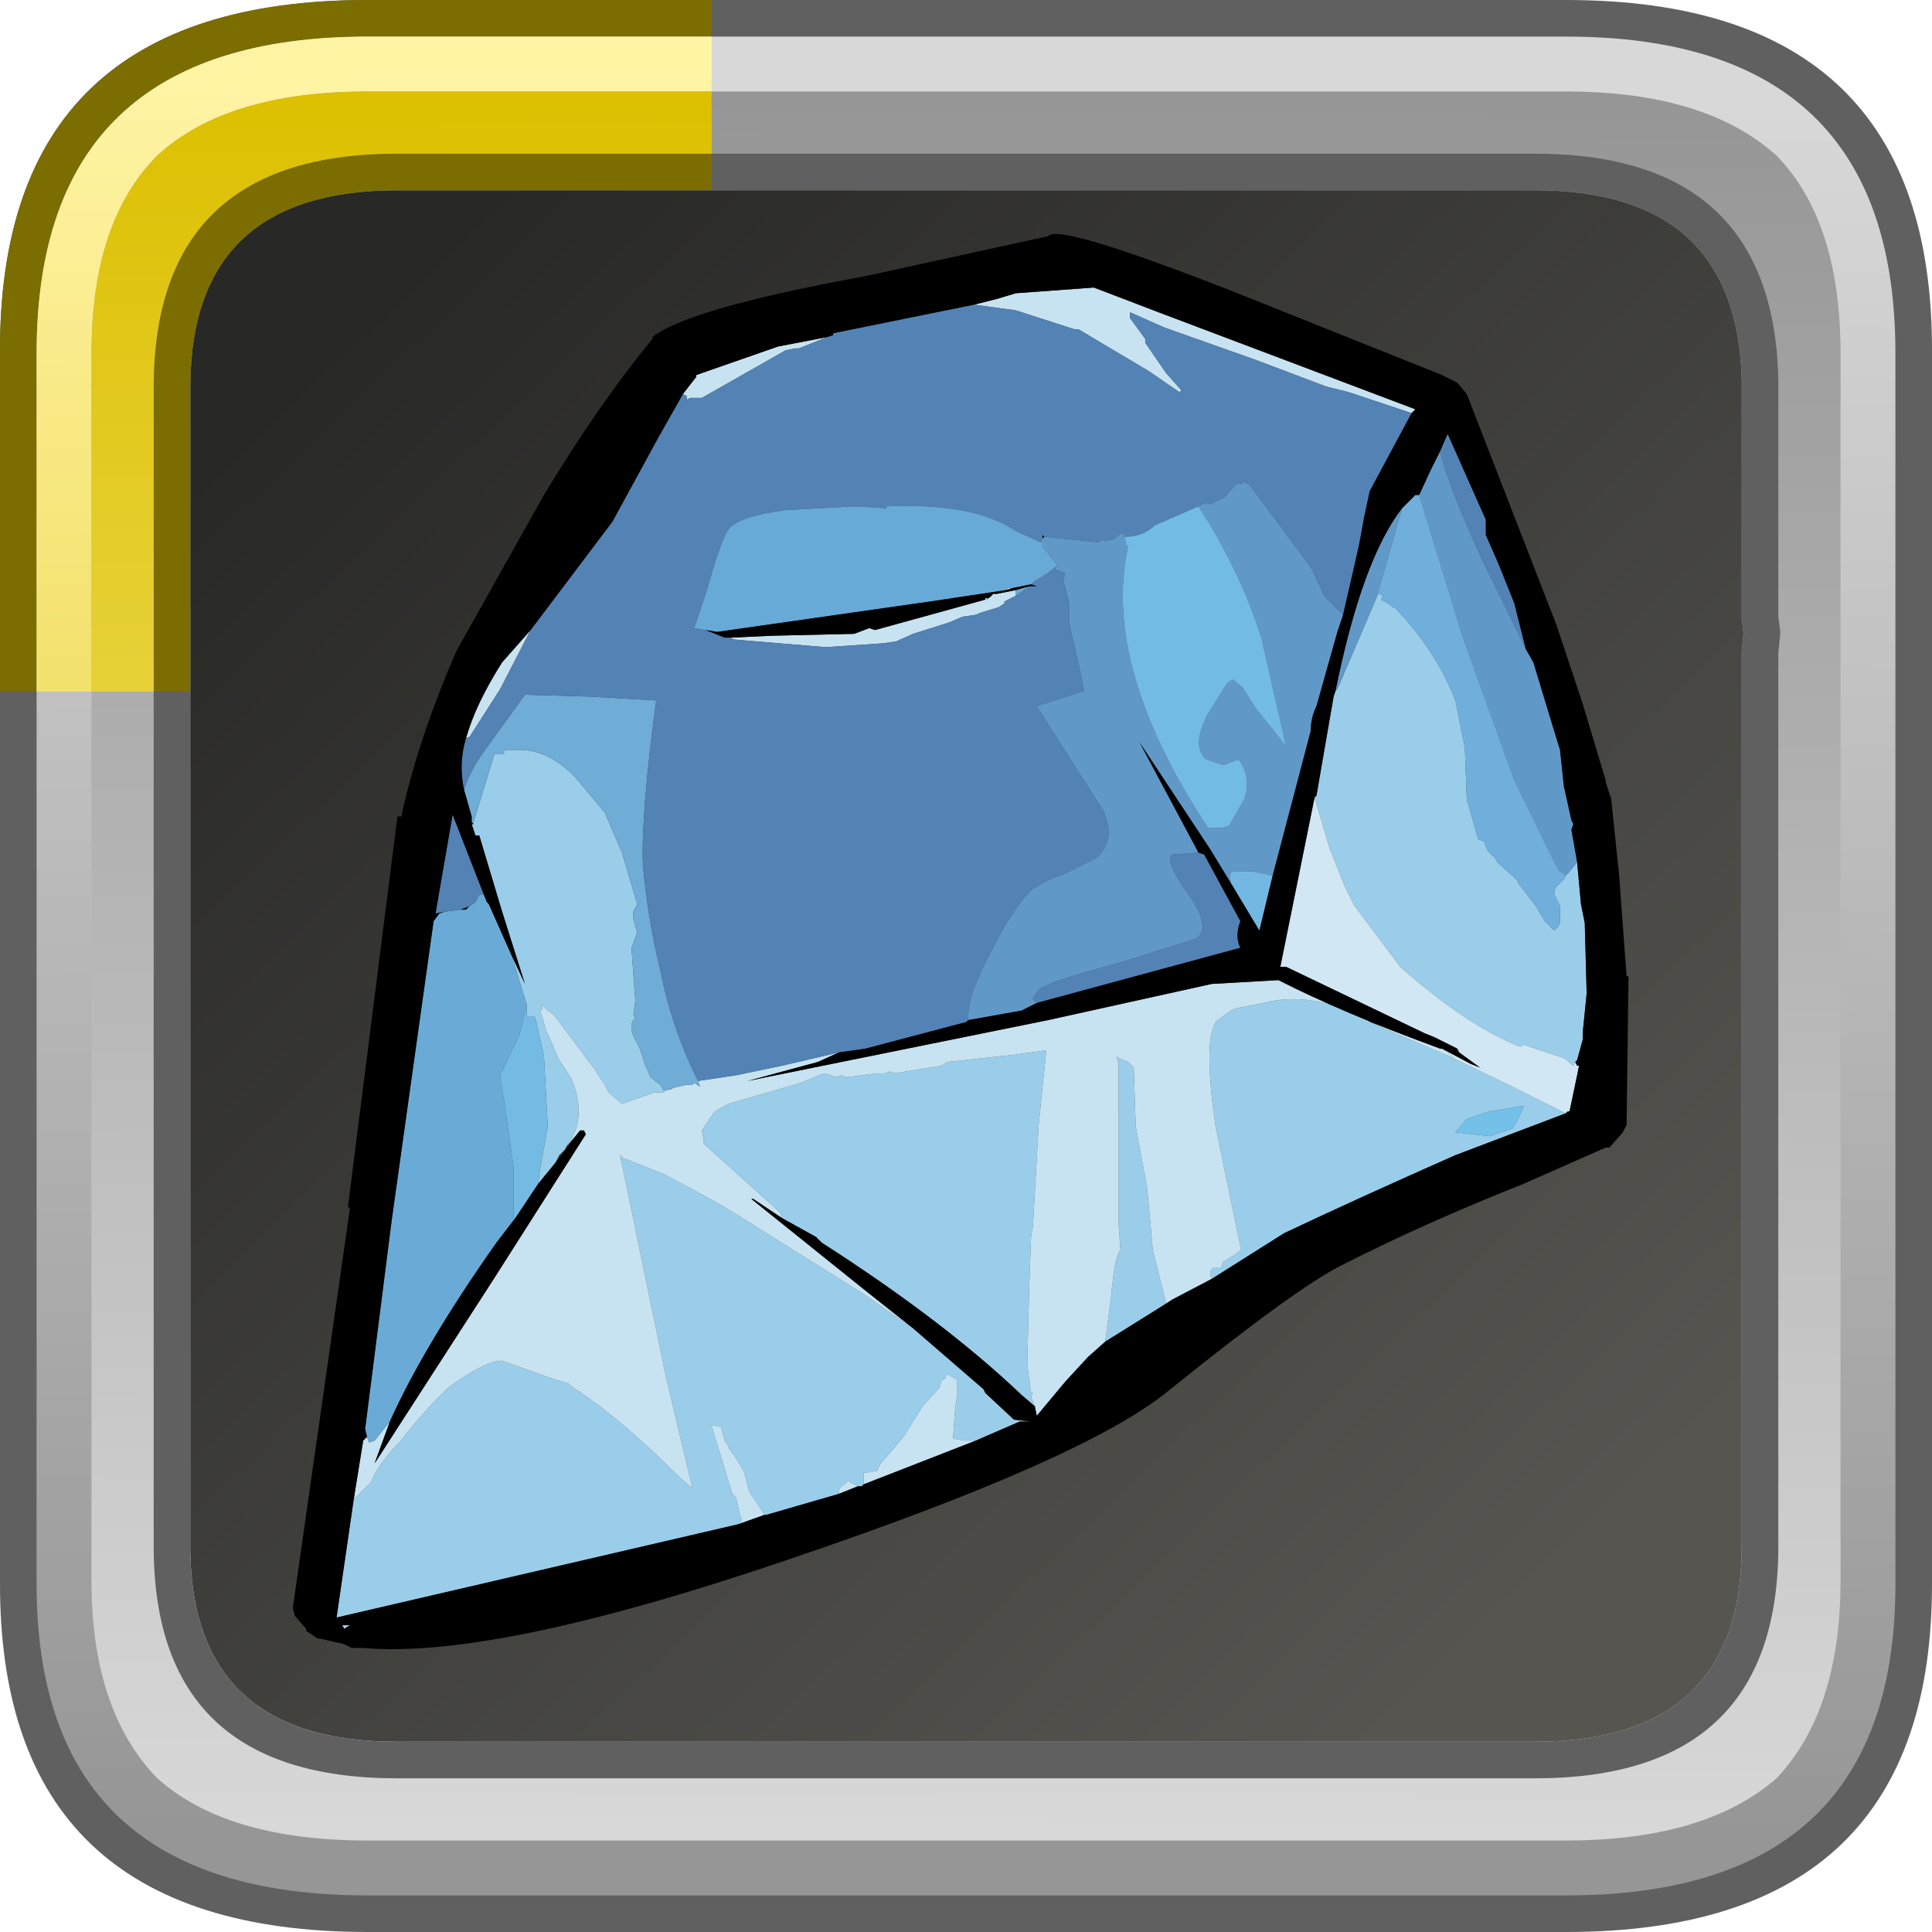 <?xml version="1.0" encoding="UTF-8" standalone="no"?>
<svg xmlns:ffdec="https://www.free-decompiler.com/flash" xmlns:xlink="http://www.w3.org/1999/xlink" ffdec:objectType="frame" height="52.8px" width="52.8px" xmlns="http://www.w3.org/2000/svg">
  <g transform="matrix(1.0, 0.0, 0.0, 1.0, 2.0, 2.0)">
    <use ffdec:characterId="627" height="44.0" transform="matrix(1.0, 0.0, 0.0, 1.0, 2.0, 2.0)" width="44.0" xlink:href="#sprite0"/>
    <use ffdec:characterId="901" height="37.2" transform="matrix(1.04, 0.0, 0.0, 1.04, 6.002, 4.402)" width="35.1" xlink:href="#sprite2"/>
    <use ffdec:characterId="883" height="52.8" transform="matrix(1.0, 0.0, 0.0, 1.0, -2.0, -2.0)" width="52.8" xlink:href="#sprite3"/>
  </g>
  <defs>
    <g id="sprite0" transform="matrix(1.0, 0.0, 0.0, 1.0, -2.0, -2.0)">
      <use ffdec:characterId="482" height="44.0" transform="matrix(1.0, 0.0, 0.0, 1.0, 2.0, 2.0)" width="44.0" xlink:href="#sprite1"/>
    </g>
    <g id="sprite1" transform="matrix(1.0, 0.0, 0.0, 1.0, -2.0, -2.0)">
      <use ffdec:characterId="481" height="44.0" transform="matrix(1.0, 0.0, 0.0, 1.0, 2.0, 2.0)" width="44.0" xlink:href="#shape0"/>
    </g>
    <g id="shape0" transform="matrix(1.0, 0.0, 0.0, 1.0, -2.0, -2.0)">
      <path d="M44.3 3.05 L44.45 3.2 44.6 3.3 45.3 4.15 45.25 4.0 45.45 4.5 Q46.0 5.75 46.0 7.5 L46.0 40.5 45.75 42.8 45.7 42.9 45.7 42.85 45.45 43.55 45.4 43.7 45.1 44.2 44.7 44.65 Q43.15 46.0 40.1 46.0 L7.9 46.0 Q5.65 46.0 4.2 45.3 L4.25 45.3 3.65 44.95 3.25 44.6 3.15 44.45 3.0 44.3 2.5 43.4 Q2.0 42.2 2.0 40.6 L2.0 40.5 2.0 7.5 Q2.0 6.55 2.15 5.75 L2.7 4.25 Q3.35 3.05 4.7 2.5 L4.65 2.5 5.0 2.4 5.15 2.35 5.3 2.3 5.9 2.15 6.85 2.05 6.95 2.05 7.8 2.0 7.9 2.0 18.3 2.0 18.6 2.0 40.1 2.0 40.45 2.0 41.6 2.1 41.75 2.1 41.95 2.2 43.05 2.45 Q43.7 2.65 44.2 3.0 L44.3 3.05" fill="url(#gradient0)" fill-rule="evenodd" stroke="none"/>
    </g>
    <linearGradient gradientTransform="matrix(-0.02, -0.021, 0.021, -0.02, 24.0, 24.0)" gradientUnits="userSpaceOnUse" id="gradient0" spreadMethod="pad" x1="-819.2" x2="819.2">
      <stop offset="0.0" stop-color="#565550"/>
      <stop offset="1.0" stop-color="#282826"/>
    </linearGradient>
    <g id="sprite2" transform="matrix(1.0, 0.0, 0.0, 1.0, -0.05, -0.05)">
      <use ffdec:characterId="900" height="37.2" transform="matrix(1.0, 0.0, 0.0, 1.0, 0.05, 0.05)" width="35.1" xlink:href="#shape1"/>
    </g>
    <g id="shape1" transform="matrix(1.0, 0.0, 0.0, 1.0, -0.05, -0.05)">
      <path d="M19.75 8.05 L19.75 7.95 19.8 8.0 19.75 8.05 M4.7 17.7 L4.6 17.8 4.45 17.8 4.7 17.7" fill="#000000" fill-rule="evenodd" stroke="none"/>
      <path d="M33.8 16.55 L33.9 17.65 34.0 18.15 34.05 20.0 33.95 21.0 33.95 21.2 33.8 21.75 33.75 21.8 33.7 21.9 33.45 21.7 33.0 21.55 32.4 21.35 32.3 21.4 Q30.9 20.85 29.15 19.3 L27.95 17.7 27.7 17.2 27.3 16.2 26.9 14.85 26.95 14.85 26.95 14.8 27.4 12.2 27.45 12.05 27.5 12.0 28.55 9.55 28.55 9.5 28.6 9.5 28.7 9.55 28.65 9.65 28.9 9.8 28.95 9.85 29.0 9.85 Q30.1 11.0 30.6 12.3 L30.85 13.55 30.9 14.9 31.2 15.95 31.35 16.0 31.45 16.25 31.65 16.45 31.7 16.55 32.25 17.05 32.25 17.1 32.75 17.75 32.8 17.85 32.95 18.1 33.05 18.2 33.2 18.35 33.3 18.25 33.35 18.15 33.35 17.7 33.2 17.4 Q33.2 17.2 33.35 17.1 L33.45 17.0 33.5 16.9 33.6 16.8 33.8 16.55 M33.5 23.15 L30.6 24.25 Q28.0 25.4 26.1 26.3 L24.2 27.5 Q24.1 27.3 24.25 27.2 L24.45 27.2 24.5 27.05 24.75 26.9 24.95 26.75 24.95 26.65 24.3 23.5 Q23.95 21.1 24.35 20.7 L24.7 20.45 24.8 20.4 25.55 20.25 Q26.35 20.05 27.15 20.25 L27.25 20.25 28.15 20.65 28.3 20.7 28.35 20.75 28.45 20.8 29.85 21.4 30.55 21.7 32.3 22.55 33.5 23.15 M23.0 28.15 L21.4 29.15 21.55 28.0 Q21.65 26.85 21.8 26.75 L21.75 26.05 21.75 21.85 21.7 21.65 21.75 21.7 22.0 21.8 22.15 21.95 22.2 23.5 22.5 25.1 22.65 26.75 23.0 28.15 M19.55 30.85 L19.2 30.55 Q17.15 28.6 13.95 26.55 L13.85 26.4 13.8 26.4 12.9 25.9 12.85 25.75 10.85 23.95 10.85 23.85 10.8 23.6 11.0 23.3 11.1 23.15 Q11.2 23.05 11.5 22.9 L13.4 22.35 14.0 22.1 14.2 22.15 14.3 22.2 14.45 22.15 14.6 22.2 15.4 22.1 15.6 22.1 15.75 22.05 15.85 22.1 17.1 21.9 17.25 21.8 19.1 21.6 19.8 21.5 19.8 21.55 19.85 21.5 19.65 23.45 19.5 26.1 19.45 26.4 19.4 27.75 19.35 29.75 19.45 30.5 19.5 30.5 19.45 30.6 19.55 30.85 M16.35 28.8 L18.2 30.4 18.25 30.5 19.0 31.2 19.45 31.25 19.15 31.25 18.0 31.75 17.7 31.75 17.4 31.7 17.45 30.95 17.5 30.6 17.5 30.15 17.25 30.0 17.2 30.05 17.2 30.1 17.15 30.15 17.1 30.15 17.05 30.35 16.6 30.85 16.1 31.65 15.5 32.35 15.4 32.55 15.05 32.6 15.05 32.9 15.0 32.95 14.9 32.95 14.7 32.85 14.65 32.8 14.55 32.9 Q14.4 32.95 14.4 33.15 L12.5 33.7 12.45 33.7 12.05 33.1 11.9 32.55 11.75 32.3 11.55 32.0 11.5 31.95 11.5 31.9 11.4 31.75 11.3 31.4 11.15 31.35 11.05 31.35 11.6 33.15 11.7 33.25 11.8 33.7 11.85 33.85 11.75 33.95 1.2 36.4 1.65 33.3 2.1 32.85 Q2.3 32.35 2.85 31.8 3.55 30.9 4.15 30.35 5.1 29.65 5.55 29.65 L6.95 30.15 7.3 30.25 7.4 30.35 Q8.6 31.1 10.25 32.75 L10.55 33.0 9.85 30.05 8.65 24.25 8.75 24.35 8.8 24.35 9.8 24.75 Q11.15 25.45 11.7 25.8 L15.05 27.9 16.35 28.8 M5.8 19.0 L6.15 19.75 5.55 17.85 4.95 15.85 4.85 15.85 4.75 15.55 4.8 15.55 4.8 15.5 5.35 13.7 5.6 13.7 5.6 13.6 6.1 13.6 Q6.85 13.65 7.5 14.35 L8.25 15.25 8.7 16.3 9.1 17.65 9.0 17.85 9.0 18.05 9.1 18.4 8.95 18.8 9.05 20.2 9.0 20.55 9.05 20.65 Q8.8 20.85 9.15 21.4 L9.3 21.85 9.45 22.2 9.7 22.4 9.8 22.55 9.85 22.55 9.8 22.6 9.55 22.6 8.7 22.9 8.35 22.6 8.25 22.4 7.95 21.95 6.9 20.55 6.75 20.45 6.6 20.3 6.6 20.4 6.55 20.5 6.6 20.6 6.7 20.95 7.05 21.75 7.35 22.2 Q7.8 23.2 7.3 23.95 L7.25 24.0 7.2 24.1 7.1 24.2 7.05 24.25 6.95 24.45 6.5 25.0 6.55 24.6 6.75 23.5 6.65 21.65 6.45 20.75 6.4 20.6 6.2 20.6 6.2 20.3 5.8 19.0 M30.6 23.65 L31.5 23.75 32.1 23.55 32.25 23.3 32.4 22.95 31.5 23.1 30.9 23.3 30.6 23.65 M1.55 36.6 L1.4 36.7 1.35 36.6 1.55 36.6" fill="#9acde9" fill-rule="evenodd" stroke="none"/>
      <path d="M24.2 27.5 L23.15 28.05 23.0 28.15 22.65 26.75 22.5 25.1 22.2 23.5 22.15 21.95 22.0 21.8 21.75 21.7 21.7 21.65 21.75 21.85 21.75 26.05 21.8 26.75 Q21.65 26.85 21.55 28.0 L21.4 29.15 20.95 29.55 20.35 30.2 19.6 31.1 19.55 30.85 19.45 30.6 19.5 30.5 19.45 30.5 19.35 29.75 19.4 27.75 19.45 26.4 19.5 26.1 19.65 23.45 19.85 21.5 19.8 21.55 19.8 21.5 19.1 21.6 17.25 21.8 17.1 21.9 15.85 22.1 15.75 22.05 15.6 22.1 15.4 22.1 14.6 22.2 14.45 22.15 14.3 22.2 14.2 22.15 14.0 22.1 13.4 22.35 11.5 22.9 Q11.2 23.05 11.1 23.15 L11.0 23.3 10.8 23.6 10.85 23.85 10.85 23.95 12.85 25.75 12.9 25.9 12.15 25.4 12.1 25.4 15.15 27.85 16.35 28.8 15.05 27.9 11.7 25.8 Q11.15 25.45 9.8 24.75 L8.8 24.35 8.75 24.35 8.65 24.25 9.85 30.05 10.55 33.0 10.25 32.75 Q8.6 31.1 7.4 30.35 L7.3 30.25 6.95 30.15 5.55 29.65 Q5.1 29.65 4.15 30.35 3.55 30.9 2.85 31.8 2.3 32.35 2.1 32.85 L1.65 33.3 1.9 31.75 2.0 31.65 2.05 31.8 2.2 31.75 2.6 31.25 2.2 32.35 5.3 27.55 7.75 23.7 7.7 23.6 7.6 23.6 7.3 23.95 Q7.8 23.2 7.35 22.2 L7.05 21.75 6.7 20.95 6.6 20.6 6.55 20.5 6.6 20.4 6.6 20.3 6.75 20.45 6.9 20.55 7.95 21.95 8.25 22.4 8.35 22.6 8.7 22.9 9.55 22.6 9.8 22.6 9.85 22.55 10.05 22.5 9.95 22.5 10.4 22.4 10.55 22.4 10.6 22.35 10.75 22.45 10.7 22.3 11.7 22.15 12.9 21.9 14.4 21.55 13.85 21.8 12.0 22.3 19.9 20.7 24.2 19.75 25.95 19.65 Q26.55 19.95 27.25 20.25 L27.15 20.25 Q26.35 20.05 25.55 20.25 L24.8 20.4 24.7 20.45 24.35 20.7 Q23.95 21.1 24.3 23.5 L24.95 26.65 24.95 26.75 24.75 26.9 24.5 27.05 24.45 27.2 24.25 27.2 Q24.1 27.3 24.2 27.5 M13.95 26.55 L13.8 26.4 13.85 26.4 13.95 26.55 M18.0 31.75 L15.05 32.9 15.05 32.6 15.4 32.55 15.5 32.35 16.1 31.65 16.6 30.85 17.05 30.35 17.1 30.15 17.15 30.15 17.2 30.1 17.2 30.05 17.25 30.0 17.5 30.15 17.5 30.6 17.45 30.95 17.4 31.7 17.7 31.75 18.0 31.75 M14.9 32.95 L14.4 33.15 Q14.4 32.95 14.55 32.9 L14.65 32.8 14.7 32.85 14.9 32.95 M12.45 33.7 L11.75 33.95 11.85 33.85 11.8 33.7 11.7 33.25 11.6 33.15 11.05 31.35 11.15 31.35 11.3 31.4 11.4 31.75 11.5 31.9 11.5 31.95 11.55 32.0 11.75 32.3 11.9 32.55 12.05 33.1 12.45 33.7 M4.6 13.3 Q4.85 12.4 5.55 11.3 L6.3 10.45 5.5 12.0 4.7 13.25 4.6 13.3 M10.3 4.25 L10.65 3.8 10.65 3.75 12.8 3.0 14.1 2.75 13.35 3.05 13.25 3.05 13.0 3.1 10.8 4.35 10.75 4.35 10.5 4.35 10.4 4.4 10.4 4.3 10.3 4.25 M17.95 1.9 L18.55 1.75 19.05 1.6 21.1 1.45 22.8 2.1 29.55 4.65 29.45 4.75 27.8 4.2 27.2 4.05 25.35 3.35 22.95 2.5 22.05 2.1 22.05 2.25 22.45 2.8 22.45 2.9 23.0 3.7 23.4 4.15 23.35 4.2 22.55 3.65 20.7 2.55 20.6 2.55 19.05 2.05 17.95 1.9 M28.35 20.75 L30.2 21.45 Q30.4 21.5 30.55 21.7 L29.85 21.4 28.45 20.8 28.35 20.75 M19.05 9.55 L18.75 9.7 18.75 9.75 18.6 9.85 18.1 10.0 18.0 10.05 17.65 10.1 17.3 10.25 16.35 10.55 15.9 10.75 15.55 10.8 14.05 10.9 11.65 10.7 11.55 10.65 12.65 10.6 14.8 10.55 15.2 10.4 15.35 10.45 18.25 9.65 18.25 9.6 18.3 9.65 18.45 9.5 18.55 9.5 19.05 9.4 19.05 9.55 M18.8 9.4 L18.85 9.35 18.95 9.35 18.8 9.4" fill="#c7e3f1" fill-rule="evenodd" stroke="none"/>
      <path d="M2.0 31.65 L1.95 31.45 2.65 25.95 3.75 18.1 3.9 17.9 4.05 17.85 4.45 17.8 4.6 17.8 4.7 17.7 4.85 17.6 4.95 17.4 5.05 17.4 5.05 17.35 5.15 17.6 5.2 17.65 5.8 19.0 6.2 20.3 6.0 21.1 5.5 22.15 5.5 22.2 5.6 22.8 5.85 24.55 5.85 25.9 5.9 25.9 5.4 26.55 Q3.5 29.25 2.6 31.25 L2.2 31.75 2.05 31.8 2.0 31.65" fill="#69abd6" fill-rule="evenodd" stroke="none"/>
      <path d="M5.9 25.9 L5.85 25.9 5.85 24.55 5.6 22.8 5.5 22.2 5.5 22.15 6.0 21.1 6.2 20.3 6.2 20.6 6.4 20.6 6.45 20.75 6.65 21.65 6.75 23.5 6.55 24.6 6.5 25.0 5.9 25.9" fill="#74bbe4" fill-rule="evenodd" stroke="none"/>
      <path d="M4.8 15.55 L4.75 15.5 4.75 15.35 4.55 14.65 Q4.7 14.15 5.1 13.6 L6.15 12.15 7.9 12.2 9.6 12.3 Q9.2 15.25 9.25 16.65 9.4 18.15 9.7 19.35 10.0 20.9 10.7 22.3 L10.75 22.45 10.6 22.35 10.55 22.4 10.4 22.4 9.95 22.5 10.05 22.5 9.85 22.55 9.8 22.55 9.7 22.4 9.45 22.2 9.3 21.85 9.15 21.4 Q8.8 20.85 9.05 20.65 L9.0 20.55 9.05 20.2 8.95 18.8 9.1 18.4 9.0 18.05 9.0 17.85 9.1 17.65 8.7 16.3 8.25 15.25 7.5 14.35 Q6.85 13.65 6.1 13.6 L5.6 13.6 5.6 13.7 5.35 13.7 4.8 15.5 4.8 15.55" fill="#6facd6" fill-rule="evenodd" stroke="none"/>
      <path d="M30.2 5.75 L30.35 5.4 30.4 5.3 31.4 7.55 31.4 7.95 31.75 8.75 32.15 9.75 32.45 10.95 31.3 8.6 Q30.4 6.65 30.2 5.75 M4.05 17.85 L3.8 17.9 4.25 15.3 5.05 17.35 5.05 17.4 4.95 17.4 4.85 17.6 4.7 17.7 4.45 17.8 4.05 17.85 M4.55 14.65 Q4.4 13.95 4.6 13.3 L4.7 13.25 5.5 12.0 6.3 10.45 8.45 7.6 9.65 5.4 10.3 4.25 10.4 4.3 10.4 4.4 10.5 4.35 10.75 4.35 10.8 4.35 13.0 3.1 13.25 3.05 13.35 3.05 14.1 2.75 14.25 2.7 14.25 2.65 17.95 1.9 19.05 2.05 20.6 2.55 20.7 2.55 22.55 3.65 23.35 4.2 23.4 4.15 23.0 3.7 22.45 2.9 22.45 2.8 22.05 2.25 22.05 2.1 22.95 2.5 25.35 3.35 27.2 4.05 27.8 4.2 29.45 4.75 28.35 6.8 28.2 7.5 28.1 8.05 28.05 8.3 27.65 10.05 27.15 9.55 26.9 9.0 26.8 8.8 25.2 6.65 25.05 6.55 25.0 6.6 24.85 6.6 24.55 6.95 24.15 7.15 24.1 7.1 23.95 7.15 23.85 7.2 22.7 7.7 Q22.4 8.0 21.9 8.0 L21.9 7.95 21.85 7.9 21.75 7.95 21.65 8.05 21.45 8.1 21.4 8.1 21.3 8.1 21.25 8.15 19.8 8.0 19.75 7.95 19.75 8.05 19.7 8.05 19.75 8.1 19.7 8.15 19.6 8.1 19.05 7.85 Q17.95 7.1 15.65 7.2 L15.65 7.25 14.8 7.2 13.0 7.3 Q11.85 7.45 11.55 7.75 11.35 7.9 10.95 9.35 L10.6 10.4 10.9 10.45 11.4 10.65 11.55 10.65 11.65 10.7 14.05 10.9 15.55 10.8 15.9 10.75 16.35 10.55 17.3 10.25 17.65 10.1 18.0 10.05 18.6 9.85 18.75 9.75 18.75 9.7 19.05 9.55 19.4 9.3 19.6 9.3 19.45 9.25 19.5 9.2 19.55 9.15 19.75 9.05 19.8 9.0 19.9 8.95 19.95 8.9 20.15 8.75 20.1 8.85 20.2 8.9 20.35 8.95 20.3 9.15 20.45 9.75 20.45 10.25 20.7 11.35 20.85 12.05 19.6 12.45 21.35 15.2 Q21.7 16.0 21.15 16.45 L20.45 16.8 20.25 16.9 Q20.0 16.95 19.5 17.25 19.0 17.7 18.4 18.9 17.8 20.0 17.8 20.6 L17.8 20.7 17.75 20.75 15.1 21.45 14.75 21.5 14.4 21.55 12.9 21.9 11.7 22.15 10.7 22.3 Q10.0 20.9 9.7 19.35 9.4 18.15 9.25 16.65 9.2 15.25 9.6 12.3 L7.9 12.2 6.15 12.15 5.1 13.6 Q4.7 14.15 4.55 14.65 M23.85 16.3 L24.0 16.35 24.95 18.1 Q24.8 18.5 24.95 18.8 L19.6 20.25 19.5 20.15 19.5 20.1 19.65 19.9 Q19.85 19.7 21.75 19.2 L23.8 18.55 Q24.2 18.25 23.55 17.35 22.95 16.5 23.15 16.35 L23.85 16.3" fill="#5382b5" fill-rule="evenodd" stroke="none"/>
      <path d="M20.2 8.9 L20.1 8.85 20.15 8.75 19.95 8.9 19.9 8.95 19.8 9.0 19.75 9.05 19.55 9.15 19.5 9.2 19.45 9.25 18.95 9.35 18.85 9.35 18.8 9.4 16.8 9.7 11.2 10.5 10.9 10.45 10.6 10.4 10.95 9.35 Q11.35 7.9 11.55 7.75 11.85 7.45 13.0 7.3 L14.8 7.2 15.65 7.25 15.65 7.2 Q17.95 7.1 19.05 7.85 L19.6 8.1 19.7 8.15 19.75 8.1 19.75 8.25 20.15 8.75 20.2 8.9 M19.4 9.3 L19.05 9.55 19.05 9.4 19.4 9.3 M18.6 9.85 L18.0 10.05 18.1 10.0 18.6 9.85 M18.45 9.5 L18.3 9.65 18.25 9.6 Q18.35 9.65 18.45 9.5" fill="#68aad7" fill-rule="evenodd" stroke="none"/>
      <path d="M33.75 21.8 L33.8 21.9 33.85 21.9 33.8 22.15 33.6 23.1 33.55 23.1 33.5 23.15 32.3 22.55 30.55 21.7 Q30.4 21.5 30.2 21.45 L30.25 21.45 31.0 21.85 31.25 21.95 30.7 21.55 30.65 21.45 30.05 21.15 29.8 21.05 26.15 19.3 26.0 19.3 26.9 14.85 26.95 14.8 26.95 14.85 26.9 14.85 27.3 16.2 27.7 17.2 27.95 17.7 29.15 19.3 Q30.9 20.85 32.3 21.4 L32.4 21.35 33.0 21.55 33.45 21.7 33.7 21.9 33.75 21.8" fill="#d1e7f3" fill-rule="evenodd" stroke="none"/>
      <path d="M32.45 10.95 L32.65 11.3 33.15 12.95 33.35 13.6 33.45 14.55 33.65 15.45 33.7 15.55 33.65 15.7 33.8 16.55 33.6 16.8 33.5 16.9 33.3 16.75 32.15 14.4 30.8 10.65 29.65 6.9 29.95 6.25 30.2 5.75 Q30.4 6.65 31.3 8.6 L32.45 10.95 M27.65 10.05 L27.5 10.5 26.95 12.45 Q26.8 12.75 26.8 13.1 L25.8 16.9 25.3 16.8 24.75 16.8 Q24.65 16.8 24.7 17.1 L24.15 16.2 22.3 13.4 23.85 16.3 23.15 16.35 Q22.95 16.5 23.55 17.35 24.2 18.25 23.8 18.55 L21.75 19.2 Q19.85 19.7 19.65 19.9 L19.5 20.1 19.5 20.15 19.6 20.25 19.2 20.45 17.8 20.7 17.8 20.6 Q17.8 20.0 18.4 18.9 19.0 17.7 19.5 17.25 20.0 16.95 20.25 16.9 L20.45 16.8 21.15 16.45 Q21.7 16.0 21.35 15.2 L19.6 12.45 20.85 12.05 20.7 11.35 20.45 10.25 20.45 9.75 20.3 9.15 20.35 8.95 20.2 8.9 20.15 8.75 19.75 8.25 19.75 8.1 19.7 8.05 19.75 8.05 19.8 8.0 21.25 8.15 21.4 8.1 21.45 8.1 21.65 8.05 21.75 7.95 21.85 7.9 21.9 7.95 21.9 8.0 21.95 8.2 22.0 8.25 Q21.3 11.4 24.1 15.65 L24.45 15.65 24.65 15.6 25.05 14.9 Q25.25 14.3 24.9 13.85 L24.5 14.0 24.05 13.85 Q23.65 13.5 24.1 12.65 L24.6 11.85 24.75 11.75 25.0 11.95 25.35 12.5 26.15 13.5 25.5 10.65 Q24.95 8.9 23.85 7.2 L23.95 7.15 24.1 7.1 24.15 7.15 24.55 6.95 24.85 6.6 25.0 6.6 25.05 6.55 25.2 6.65 26.8 8.8 26.9 9.0 27.15 9.55 27.65 10.05 M27.45 12.05 Q28.15 8.6 29.2 7.25 L28.7 9.0 28.55 9.5 28.55 9.55 27.5 12.0 27.45 12.05" fill="#6099c8" fill-rule="evenodd" stroke="none"/>
      <path d="M30.6 23.65 L30.9 23.3 31.5 23.1 32.4 22.95 32.25 23.3 32.1 23.55 31.5 23.75 30.6 23.65" fill="#73c0e8" fill-rule="evenodd" stroke="none"/>
      <path d="M29.2 7.25 L29.55 6.9 29.65 6.9 30.8 10.65 32.15 14.4 33.3 16.75 33.5 16.9 33.45 17.0 33.35 17.1 Q33.2 17.2 33.2 17.4 L33.35 17.7 33.35 18.15 33.3 18.25 33.2 18.35 33.05 18.2 32.95 18.1 32.8 17.85 32.75 17.75 32.25 17.1 32.25 17.05 31.7 16.55 31.65 16.45 31.45 16.25 31.35 16.0 31.2 15.95 30.9 14.9 30.85 13.55 30.6 12.3 Q30.1 11.0 29.0 9.85 L28.95 9.85 28.9 9.8 28.65 9.65 28.7 9.55 28.6 9.5 28.55 9.5 28.7 9.0 29.2 7.25" fill="#70afdb" fill-rule="evenodd" stroke="none"/>
      <path d="M25.8 16.9 L25.45 18.35 24.7 17.1 Q24.65 16.8 24.75 16.8 L25.3 16.8 25.8 16.9" fill="#73b8e3" fill-rule="evenodd" stroke="none"/>
      <path d="M21.25 8.15 L21.3 8.1 21.4 8.1 21.25 8.15 M21.9 8.0 Q22.4 8.0 22.7 7.7 L23.85 7.2 Q24.95 8.9 25.5 10.65 L26.15 13.5 25.35 12.5 25.0 11.95 24.75 11.75 24.6 11.85 24.1 12.65 Q23.65 13.5 24.05 13.85 L24.5 14.0 24.9 13.85 Q25.25 14.3 25.05 14.9 L24.65 15.6 24.45 15.65 24.1 15.65 Q21.3 11.4 22.0 8.25 L21.95 8.2 21.9 8.0" fill="#72bbe5" fill-rule="evenodd" stroke="none"/>
      <path d="M31.4 7.55 L30.4 5.3 30.35 5.4 30.2 5.75 29.95 6.25 29.65 6.9 29.55 6.9 29.2 7.25 Q28.15 8.6 27.45 12.05 L27.4 12.2 26.95 14.8 26.9 14.85 26.0 19.3 26.15 19.3 29.8 21.05 30.05 21.15 30.65 21.45 30.7 21.55 31.25 21.95 31.0 21.85 30.25 21.45 30.2 21.45 Q27.6 20.5 25.95 19.65 L24.2 19.75 19.9 20.7 12.0 22.3 13.85 21.8 14.4 21.55 14.75 21.5 15.1 21.45 17.75 20.75 17.8 20.7 19.2 20.45 19.6 20.25 24.95 18.8 Q24.8 18.5 24.95 18.1 L24.0 16.35 23.85 16.3 22.3 13.4 24.15 16.2 24.7 17.1 25.45 18.35 25.8 16.9 26.8 13.1 Q26.8 12.75 26.95 12.45 L27.5 10.5 27.65 10.05 28.05 8.3 28.1 8.05 28.2 7.5 28.35 6.8 29.45 4.75 29.55 4.65 22.8 2.1 21.1 1.45 19.05 1.6 18.55 1.75 17.95 1.9 14.25 2.65 14.25 2.7 14.1 2.75 12.8 3.0 10.65 3.75 10.65 3.8 10.3 4.25 9.65 5.4 8.45 7.6 6.3 10.45 5.55 11.3 Q4.85 12.4 4.6 13.3 4.4 13.95 4.55 14.65 L4.75 15.35 4.75 15.5 4.8 15.55 4.75 15.55 4.85 15.85 4.95 15.85 5.55 17.85 6.15 19.75 5.8 19.0 5.2 17.65 5.15 17.6 5.05 17.35 4.25 15.3 3.8 17.9 4.05 17.85 3.9 17.9 3.75 18.1 2.65 25.95 1.95 31.45 2.0 31.65 1.9 31.75 1.65 33.3 1.2 36.4 11.75 33.95 12.45 33.7 12.5 33.7 14.4 33.15 14.9 32.95 15.0 32.95 15.05 32.9 18.0 31.75 19.15 31.25 19.45 31.25 19.0 31.2 18.25 30.5 18.2 30.4 16.35 28.8 15.15 27.85 12.1 25.4 12.15 25.4 12.9 25.9 13.8 26.4 13.95 26.55 Q17.15 28.6 19.2 30.55 L19.55 30.85 19.6 31.1 20.35 30.2 20.95 29.55 21.4 29.15 23.0 28.15 23.15 28.05 24.2 27.5 26.1 26.3 Q28.0 25.4 30.6 24.25 L33.5 23.15 33.55 23.1 33.6 23.1 33.8 22.15 33.85 21.9 33.8 21.9 33.75 21.8 33.8 21.75 33.95 21.2 33.95 21.0 34.05 20.0 34.0 18.15 33.9 17.65 33.8 16.55 33.65 15.7 33.7 15.55 33.65 15.45 33.45 14.55 33.35 13.6 33.15 12.95 32.65 11.3 32.45 10.95 32.15 9.75 31.75 8.75 31.4 7.95 31.4 7.55 M33.25 10.3 L33.95 12.4 34.55 14.4 34.55 14.45 34.7 14.9 34.7 14.95 34.9 16.85 35.1 19.55 35.15 19.55 35.1 23.45 35.0 23.65 34.65 24.05 34.55 24.05 32.4 25.0 Q29.75 26.05 27.6 27.15 26.4 27.75 23.05 30.45 20.85 32.25 13.0 34.9 5.35 37.5 1.9 37.2 L1.8 37.2 1.6 37.2 1.4 37.1 0.75 36.95 0.7 36.95 0.4 36.75 0.4 36.7 0.1 36.35 0.05 36.15 1.55 25.65 1.5 25.6 2.8 15.35 2.9 15.35 Q3.35 13.3 4.35 11.0 L6.65 6.9 Q8.1 4.5 9.5 2.8 L9.5 2.75 Q10.45 2.0 15.1 1.15 L19.9 0.1 Q20.15 -0.25 24.75 1.55 L30.25 3.75 30.65 3.95 30.9 4.25 33.25 10.3 M1.4 36.7 L1.55 36.6 1.35 36.6 1.4 36.7 M7.7 23.6 L7.75 23.7 5.3 27.55 2.2 32.35 2.6 31.25 Q3.5 29.25 5.4 26.55 L5.9 25.9 6.5 25.0 6.95 24.45 7.6 23.6 7.7 23.6 M14.8 10.55 L12.65 10.6 11.55 10.65 11.4 10.65 10.9 10.45 11.2 10.5 16.8 9.7 18.8 9.4 18.95 9.35 19.45 9.25 19.6 9.3 19.4 9.3 19.05 9.4 18.55 9.5 18.45 9.5 Q18.35 9.65 18.25 9.6 L18.25 9.65 15.35 10.45 15.2 10.4 14.8 10.55" fill="#000000" fill-rule="evenodd" stroke="none"/>
    </g>
    <g id="sprite3" transform="matrix(1.0, 0.0, 0.0, 1.0, 2.0, 2.0)">
      <use ffdec:characterId="665" height="52.8" transform="matrix(1.0, 0.0, 0.0, 1.0, -2.0, -2.0)" width="52.8" xlink:href="#shape2"/>
      <filter id="filter0">
        <feColorMatrix in="SourceGraphic" result="filterResult0" type="matrix" values="-1.904 3.274 -0.369 0.0 -0.231 0.518 0.048 0.434 0.0 -0.231 1.135 2.326 -2.46 0.0 -0.231 0.0 0.0 0.0 1.0 0.0"/>
      </filter>
      <use ffdec:characterId="616" filter="url(#filter0)" height="18.9" transform="matrix(1.0, 0.0, 0.0, 1.0, -2.0, -2.0)" width="19.45" xlink:href="#sprite4"/>
    </g>
    <g id="shape2" transform="matrix(1.0, 0.0, 0.0, 1.0, 2.0, 2.0)">
      <path d="M40.8 -2.0 Q50.85 -2.0 50.8 7.65 L50.8 41.2 Q50.85 50.8 40.8 50.8 L8.05 50.8 Q-2.05 50.8 -2.0 41.2 L-2.0 7.65 Q-2.05 -2.0 8.05 -2.0 L40.8 -2.0 M45.6 8.5 L45.6 8.4 45.6 8.35 Q45.45 3.2 39.95 3.2 L8.85 3.2 Q3.25 3.2 3.2 8.5 L3.2 40.35 Q3.25 45.6 8.85 45.6 L39.95 45.6 Q45.55 45.6 45.6 40.35 L45.6 15.95 45.6 15.8 45.65 15.3 45.6 14.9 45.6 14.7 45.6 8.5" fill="#606060" fill-rule="evenodd" stroke="none"/>
      <path d="M40.8 -1.0 Q49.8 -1.0 49.8 7.65 L49.8 41.2 Q49.85 49.8 40.8 49.8 L8.05 49.8 Q-1.05 49.8 -1.0 41.2 L-1.0 7.65 Q-1.0 -1.0 8.05 -1.0 L40.8 -1.0 M46.6 8.4 Q46.5 2.2 39.95 2.2 L8.85 2.2 Q2.2 2.2 2.2 8.5 L2.2 40.35 Q2.25 46.6 8.85 46.6 L39.95 46.6 Q46.55 46.6 46.6 40.35 L46.6 15.95 46.6 15.9 46.65 15.3 46.6 14.8 46.6 14.7 46.6 8.5 46.6 8.4" fill="url(#gradient1)" fill-rule="evenodd" stroke="none"/>
      <path d="M48.3 7.65 L48.3 41.2 Q48.3 44.75 46.55 46.6 44.6 48.3 40.8 48.3 L8.05 48.3 Q4.2 48.3 2.3 46.6 0.5 44.75 0.5 41.2 L0.5 7.65 Q0.5 4.05 2.3 2.25 4.2 0.5 8.05 0.5 L40.8 0.5 Q44.6 0.5 46.55 2.25 48.3 4.05 48.3 7.65 M45.6 8.4 L45.6 8.35 Q45.45 3.2 39.95 3.2 L8.85 3.2 Q3.25 3.2 3.2 8.5 L3.2 40.35 Q3.25 45.6 8.85 45.6 L39.95 45.6 Q45.55 45.6 45.6 40.35 L45.6 15.95 45.6 15.8 45.65 15.3 45.6 14.9 45.6 14.7 45.6 8.5 45.6 8.4" fill="url(#gradient2)" fill-rule="evenodd" stroke="none"/>
      <path d="M46.6 8.4 L46.6 8.5 46.6 14.75 46.6 14.85 46.65 15.25 46.65 15.35 46.6 15.85 46.6 15.95 46.6 40.35 Q46.55 46.6 39.95 46.6 L8.85 46.6 Q2.25 46.6 2.2 40.35 L2.2 8.5 Q2.25 2.2 8.85 2.2 L39.95 2.2 Q46.45 2.2 46.6 8.35 L46.6 8.4 M45.6 8.4 L45.6 8.35 Q45.45 3.2 39.95 3.2 L8.85 3.2 Q3.25 3.2 3.2 8.5 L3.2 40.35 Q3.25 45.6 8.85 45.6 L39.95 45.6 Q45.55 45.6 45.6 40.35 L45.6 15.95 45.6 15.8 45.65 15.3 45.6 14.9 45.6 14.7 45.6 8.5 45.6 8.4" fill="#606060" fill-rule="evenodd" stroke="none"/>
    </g>
    <linearGradient gradientTransform="matrix(1.0E-4, -0.029, 0.031, 2.0E-4, 24.4, 24.4)" gradientUnits="userSpaceOnUse" id="gradient1" spreadMethod="pad" x1="-819.2" x2="819.2">
      <stop offset="0.0" stop-color="#969696"/>
      <stop offset="1.0" stop-color="#d8d8d8"/>
    </linearGradient>
    <linearGradient gradientTransform="matrix(-2.0E-4, 0.029, -0.031, -2.0E-4, 24.4, 24.4)" gradientUnits="userSpaceOnUse" id="gradient2" spreadMethod="pad" x1="-819.2" x2="819.2">
      <stop offset="0.0" stop-color="#969696"/>
      <stop offset="1.0" stop-color="#d8d8d8"/>
    </linearGradient>
    <g id="sprite4" transform="matrix(1.0, 0.0, 0.0, 1.0, 0.0, 0.0)">
      <use ffdec:characterId="615" height="18.9" transform="matrix(1.0, 0.0, 0.0, 1.0, 0.0, 0.0)" width="19.45" xlink:href="#shape3"/>
    </g>
    <g id="shape3" transform="matrix(1.0, 0.0, 0.0, 1.0, 0.0, 0.0)">
      <path d="M1.0 18.9 L0.0 18.9 0.0 9.65 Q-0.05 0.0 10.05 0.0 L19.45 0.0 19.45 1.0 10.05 1.0 Q1.0 1.0 1.0 9.65 L1.0 18.9 M19.45 4.2 L19.45 5.2 10.85 5.2 Q5.25 5.2 5.2 10.5 L5.2 18.9 4.2 18.9 4.2 10.5 Q4.25 4.2 10.85 4.2 L19.45 4.2" fill="#7c6d01" fill-rule="evenodd" stroke="none"/>
      <path d="M19.45 1.0 L19.45 2.5 10.05 2.5 Q6.2 2.5 4.3 4.25 2.5 6.05 2.5 9.65 L2.5 18.9 1.0 18.9 1.0 9.65 Q1.0 1.0 10.05 1.0 L19.45 1.0" fill="url(#gradient3)" fill-rule="evenodd" stroke="none"/>
      <path d="M19.45 2.5 L19.45 4.2 10.85 4.2 Q4.25 4.2 4.2 10.5 L4.2 18.9 2.5 18.9 2.5 9.65 Q2.5 6.05 4.3 4.25 6.2 2.5 10.05 2.5 L19.45 2.5" fill="url(#gradient4)" fill-rule="evenodd" stroke="none"/>
    </g>
    <linearGradient gradientTransform="matrix(1.0E-4, -0.029, 0.031, 2.0E-4, 26.4, 26.4)" gradientUnits="userSpaceOnUse" id="gradient3" spreadMethod="pad" x1="-819.2" x2="819.2">
      <stop offset="0.0" stop-color="#dcc001"/>
      <stop offset="1.0" stop-color="#fff3a4"/>
    </linearGradient>
    <linearGradient gradientTransform="matrix(1.0E-4, 0.029, -0.031, 1.0E-4, 26.4, 26.4)" gradientUnits="userSpaceOnUse" id="gradient4" spreadMethod="pad" x1="-819.2" x2="819.2">
      <stop offset="0.0" stop-color="#dcc001"/>
      <stop offset="1.0" stop-color="#fff3a4"/>
    </linearGradient>
  </defs>
</svg>
